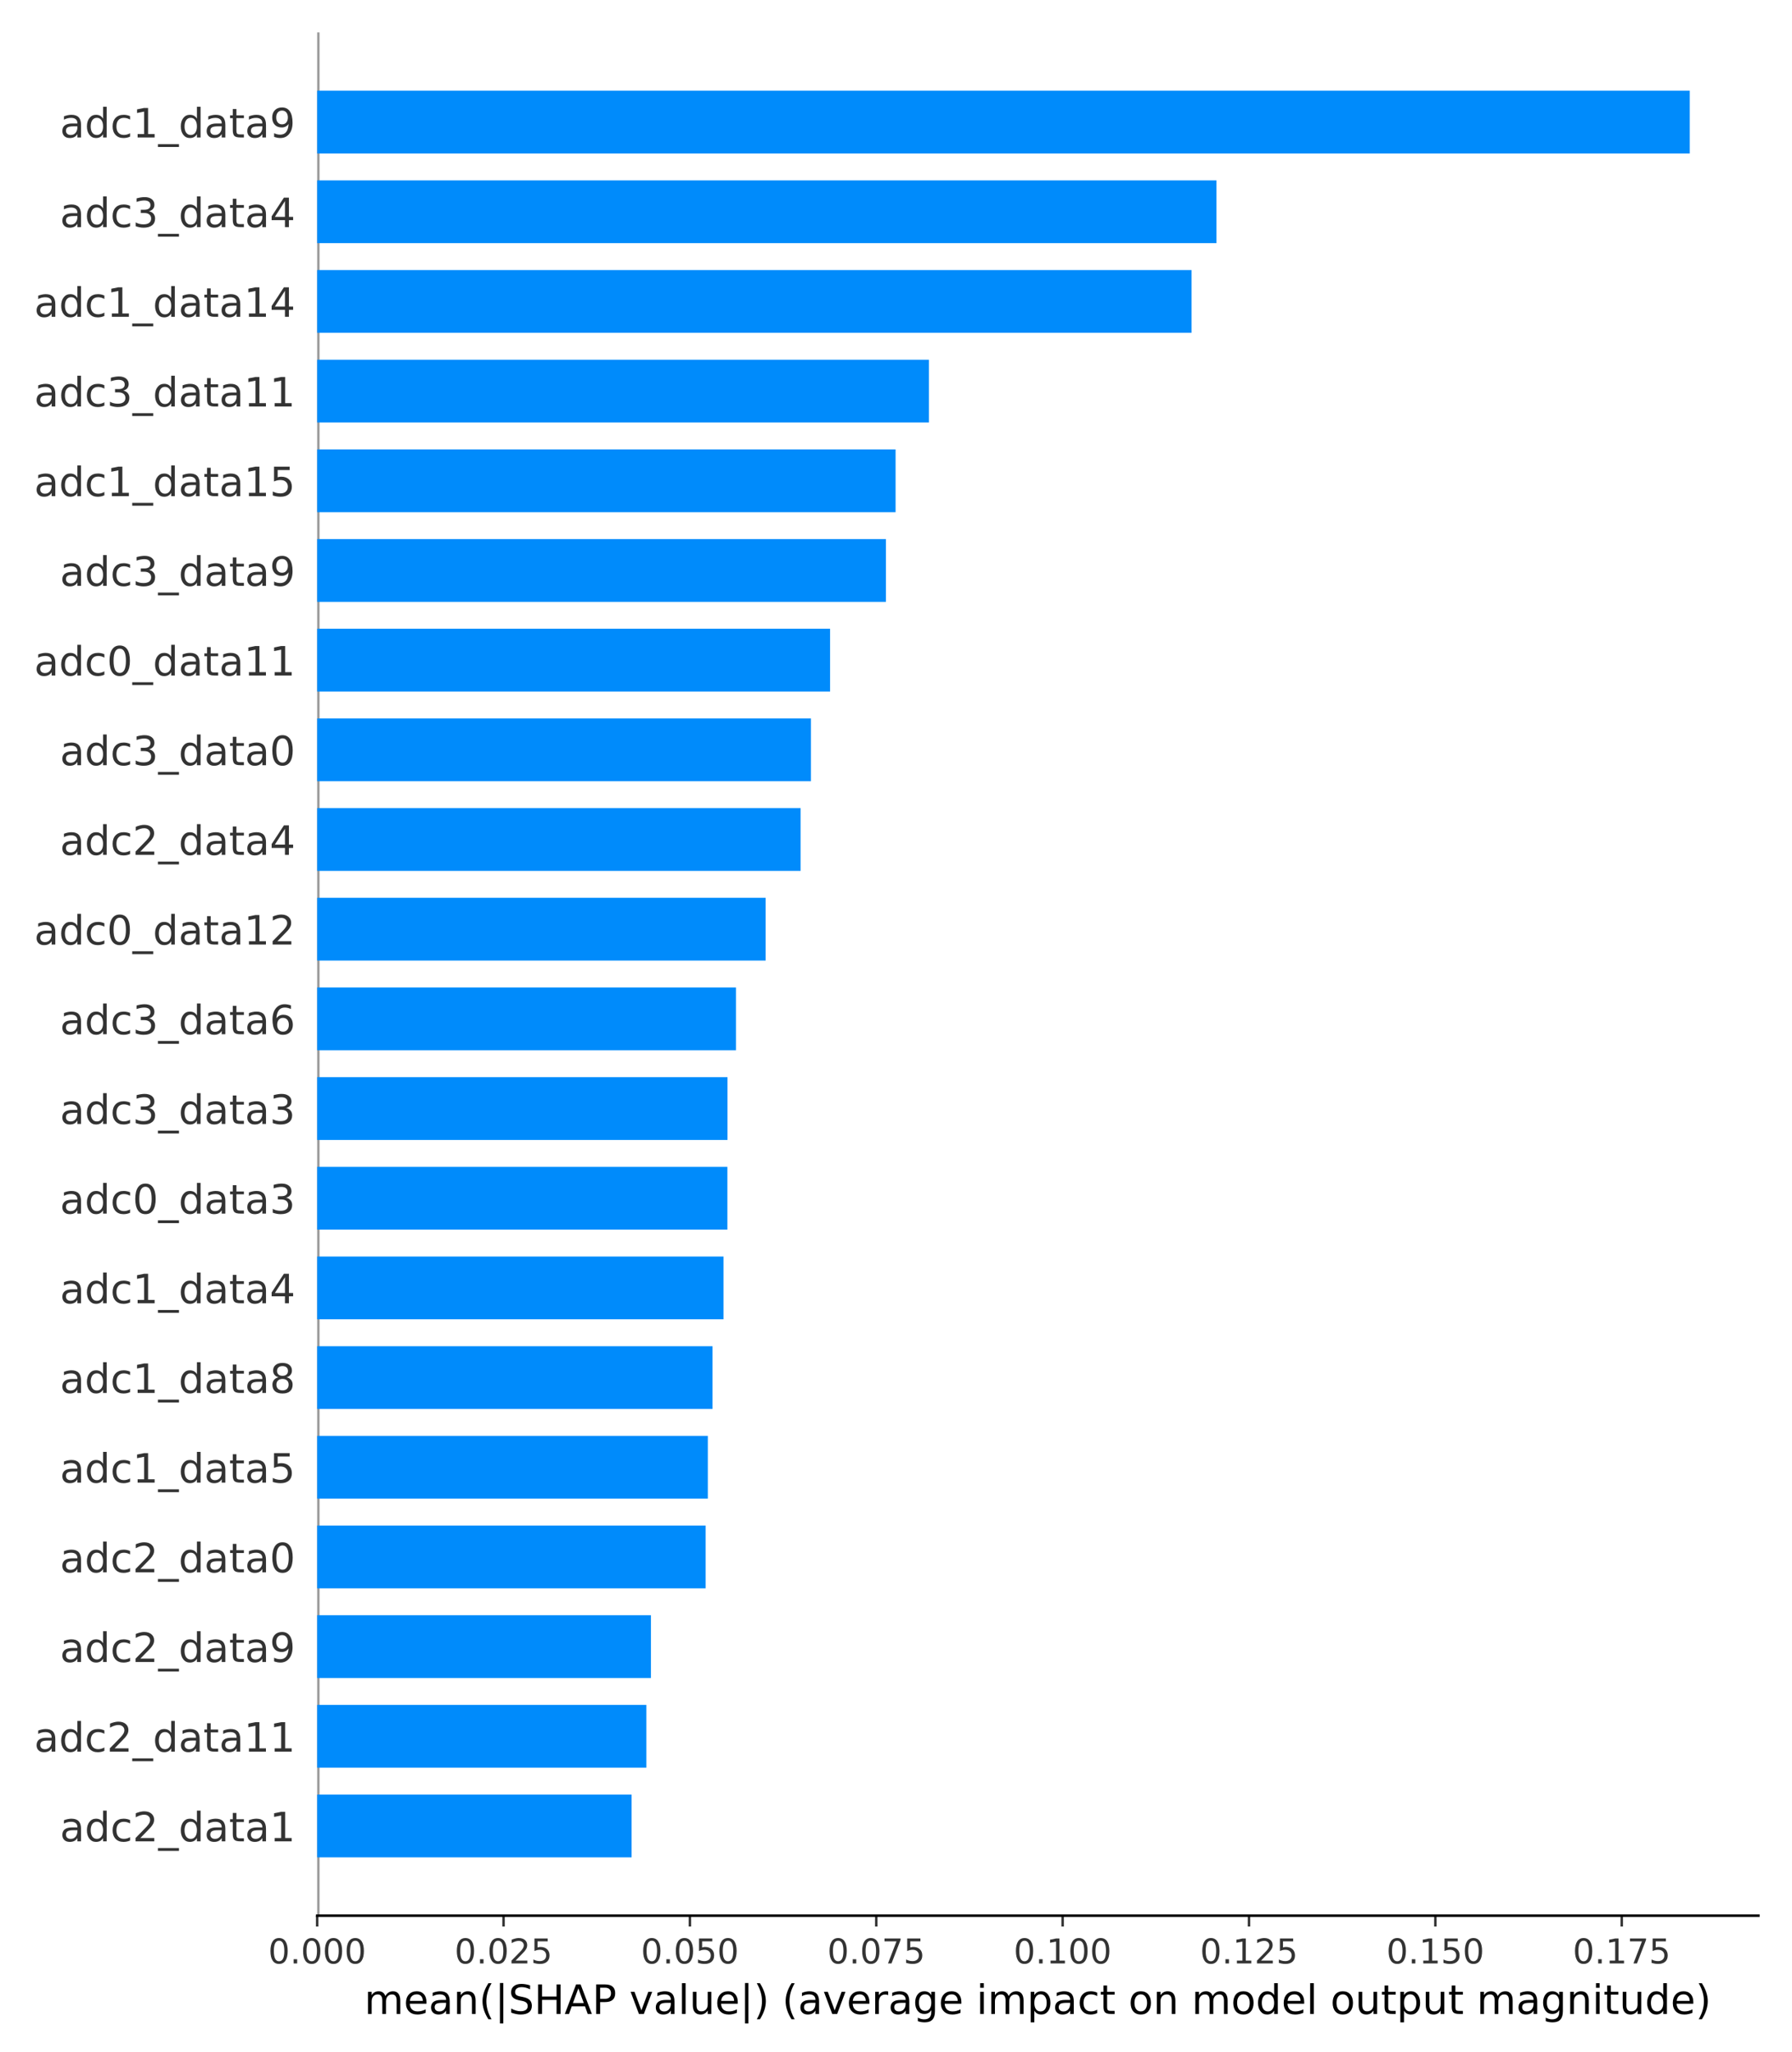 <?xml version="1.0" encoding="utf-8" standalone="no"?>
<!DOCTYPE svg PUBLIC "-//W3C//DTD SVG 1.1//EN"
  "http://www.w3.org/Graphics/SVG/1.1/DTD/svg11.dtd">
<!-- Created with matplotlib (https://matplotlib.org/) -->
<svg height="659.52pt" version="1.1" viewBox="0 0 576 659.52" width="576pt" xmlns="http://www.w3.org/2000/svg" xmlns:xlink="http://www.w3.org/1999/xlink">
 <defs>
  <style type="text/css">
*{stroke-linecap:butt;stroke-linejoin:round;}
  </style>
 </defs>
 <g id="figure_1">
  <g id="patch_1">
   <path d="M 0 659.52 
L 576 659.52 
L 576 0 
L 0 0 
z
" style="fill:#ffffff;"/>
  </g>
  <g id="axes_1">
   <g id="patch_2">
    <path d="M 101.95 615.591 
L 565.2 615.591 
L 565.2 10.413 
L 101.95 10.413 
z
" style="fill:#ffffff;"/>
   </g>
   <g id="line2d_1">
    <path clip-path="url(#p0fb920b91b)" d="M 101.95 615.591 
L 101.95 10.413 
" style="fill:none;stroke:#999999;stroke-linecap:square;stroke-width:1.5;"/>
   </g>
   <g id="patch_3">
    <path clip-path="url(#p0fb920b91b)" d="M 101.95 596.859 
L 203.014 596.859 
L 203.014 576.686 
L 101.95 576.686 
z
" style="fill:#008bfb;"/>
   </g>
   <g id="patch_4">
    <path clip-path="url(#p0fb920b91b)" d="M 101.95 568.041 
L 207.75 568.041 
L 207.75 547.868 
L 101.95 547.868 
z
" style="fill:#008bfb;"/>
   </g>
   <g id="patch_5">
    <path clip-path="url(#p0fb920b91b)" d="M 101.95 539.223 
L 209.228 539.223 
L 209.228 519.05 
L 101.95 519.05 
z
" style="fill:#008bfb;"/>
   </g>
   <g id="patch_6">
    <path clip-path="url(#p0fb920b91b)" d="M 101.95 510.405 
L 226.812 510.405 
L 226.812 490.232 
L 101.95 490.232 
z
" style="fill:#008bfb;"/>
   </g>
   <g id="patch_7">
    <path clip-path="url(#p0fb920b91b)" d="M 101.95 481.587 
L 227.518 481.587 
L 227.518 461.414 
L 101.95 461.414 
z
" style="fill:#008bfb;"/>
   </g>
   <g id="patch_8">
    <path clip-path="url(#p0fb920b91b)" d="M 101.95 452.769 
L 229.016 452.769 
L 229.016 432.597 
L 101.95 432.597 
z
" style="fill:#008bfb;"/>
   </g>
   <g id="patch_9">
    <path clip-path="url(#p0fb920b91b)" d="M 101.95 423.951 
L 232.562 423.951 
L 232.562 403.779 
L 101.95 403.779 
z
" style="fill:#008bfb;"/>
   </g>
   <g id="patch_10">
    <path clip-path="url(#p0fb920b91b)" d="M 101.95 395.133 
L 233.802 395.133 
L 233.802 374.961 
L 101.95 374.961 
z
" style="fill:#008bfb;"/>
   </g>
   <g id="patch_11">
    <path clip-path="url(#p0fb920b91b)" d="M 101.95 366.315 
L 233.83 366.315 
L 233.83 346.143 
L 101.95 346.143 
z
" style="fill:#008bfb;"/>
   </g>
   <g id="patch_12">
    <path clip-path="url(#p0fb920b91b)" d="M 101.95 337.497 
L 236.557 337.497 
L 236.557 317.325 
L 101.95 317.325 
z
" style="fill:#008bfb;"/>
   </g>
   <g id="patch_13">
    <path clip-path="url(#p0fb920b91b)" d="M 101.95 308.679 
L 246.099 308.679 
L 246.099 288.507 
L 101.95 288.507 
z
" style="fill:#008bfb;"/>
   </g>
   <g id="patch_14">
    <path clip-path="url(#p0fb920b91b)" d="M 101.95 279.861 
L 257.329 279.861 
L 257.329 259.689 
L 101.95 259.689 
z
" style="fill:#008bfb;"/>
   </g>
   <g id="patch_15">
    <path clip-path="url(#p0fb920b91b)" d="M 101.95 251.043 
L 260.658 251.043 
L 260.658 230.871 
L 101.95 230.871 
z
" style="fill:#008bfb;"/>
   </g>
   <g id="patch_16">
    <path clip-path="url(#p0fb920b91b)" d="M 101.95 222.225 
L 266.816 222.225 
L 266.816 202.053 
L 101.95 202.053 
z
" style="fill:#008bfb;"/>
   </g>
   <g id="patch_17">
    <path clip-path="url(#p0fb920b91b)" d="M 101.95 193.407 
L 284.759 193.407 
L 284.759 173.235 
L 101.95 173.235 
z
" style="fill:#008bfb;"/>
   </g>
   <g id="patch_18">
    <path clip-path="url(#p0fb920b91b)" d="M 101.95 164.59 
L 287.866 164.59 
L 287.866 144.417 
L 101.95 144.417 
z
" style="fill:#008bfb;"/>
   </g>
   <g id="patch_19">
    <path clip-path="url(#p0fb920b91b)" d="M 101.95 135.772 
L 298.571 135.772 
L 298.571 115.599 
L 101.95 115.599 
z
" style="fill:#008bfb;"/>
   </g>
   <g id="patch_20">
    <path clip-path="url(#p0fb920b91b)" d="M 101.95 106.954 
L 383.003 106.954 
L 383.003 86.781 
L 101.95 86.781 
z
" style="fill:#008bfb;"/>
   </g>
   <g id="patch_21">
    <path clip-path="url(#p0fb920b91b)" d="M 101.95 78.136 
L 390.994 78.136 
L 390.994 57.963 
L 101.95 57.963 
z
" style="fill:#008bfb;"/>
   </g>
   <g id="patch_22">
    <path clip-path="url(#p0fb920b91b)" d="M 101.95 49.318 
L 543.14 49.318 
L 543.14 29.145 
L 101.95 29.145 
z
" style="fill:#008bfb;"/>
   </g>
   <g id="matplotlib.axis_1">
    <g id="xtick_1">
     <g id="line2d_2">
      <defs>
       <path d="M 0 0 
L 0 3.5 
" id="mfcba0fc0b9" style="stroke:#333333;stroke-width:0.8;"/>
      </defs>
      <g>
       <use style="fill:#333333;stroke:#333333;stroke-width:0.8;" x="101.95" xlink:href="#mfcba0fc0b9" y="615.591"/>
      </g>
     </g>
     <g id="text_1">
      <!-- 0.000 -->
      <defs>
       <path d="M 31.781 66.406 
Q 24.172 66.406 20.328 58.906 
Q 16.5 51.422 16.5 36.375 
Q 16.5 21.391 20.328 13.891 
Q 24.172 6.391 31.781 6.391 
Q 39.453 6.391 43.281 13.891 
Q 47.125 21.391 47.125 36.375 
Q 47.125 51.422 43.281 58.906 
Q 39.453 66.406 31.781 66.406 
z
M 31.781 74.219 
Q 44.047 74.219 50.516 64.516 
Q 56.984 54.828 56.984 36.375 
Q 56.984 17.969 50.516 8.266 
Q 44.047 -1.422 31.781 -1.422 
Q 19.531 -1.422 13.062 8.266 
Q 6.594 17.969 6.594 36.375 
Q 6.594 54.828 13.062 64.516 
Q 19.531 74.219 31.781 74.219 
z
" id="DejaVuSans-48"/>
       <path d="M 10.688 12.406 
L 21 12.406 
L 21 0 
L 10.688 0 
z
" id="DejaVuSans-46"/>
      </defs>
      <g style="fill:#333333;" transform="translate(86.205 630.949)scale(0.11 -0.11)">
       <use xlink:href="#DejaVuSans-48"/>
       <use x="63.623" xlink:href="#DejaVuSans-46"/>
       <use x="95.41" xlink:href="#DejaVuSans-48"/>
       <use x="159.033" xlink:href="#DejaVuSans-48"/>
       <use x="222.656" xlink:href="#DejaVuSans-48"/>
      </g>
     </g>
    </g>
    <g id="xtick_2">
     <g id="line2d_3">
      <g>
       <use style="fill:#333333;stroke:#333333;stroke-width:0.8;" x="161.853" xlink:href="#mfcba0fc0b9" y="615.591"/>
      </g>
     </g>
     <g id="text_2">
      <!-- 0.025 -->
      <defs>
       <path d="M 19.188 8.297 
L 53.609 8.297 
L 53.609 0 
L 7.328 0 
L 7.328 8.297 
Q 12.938 14.109 22.625 23.891 
Q 32.328 33.688 34.812 36.531 
Q 39.547 41.844 41.422 45.531 
Q 43.312 49.219 43.312 52.781 
Q 43.312 58.594 39.234 62.25 
Q 35.156 65.922 28.609 65.922 
Q 23.969 65.922 18.812 64.312 
Q 13.672 62.703 7.812 59.422 
L 7.812 69.391 
Q 13.766 71.781 18.938 73 
Q 24.125 74.219 28.422 74.219 
Q 39.75 74.219 46.484 68.547 
Q 53.219 62.891 53.219 53.422 
Q 53.219 48.922 51.531 44.891 
Q 49.859 40.875 45.406 35.406 
Q 44.188 33.984 37.641 27.219 
Q 31.109 20.453 19.188 8.297 
z
" id="DejaVuSans-50"/>
       <path d="M 10.797 72.906 
L 49.516 72.906 
L 49.516 64.594 
L 19.828 64.594 
L 19.828 46.734 
Q 21.969 47.469 24.109 47.828 
Q 26.266 48.188 28.422 48.188 
Q 40.625 48.188 47.75 41.5 
Q 54.891 34.812 54.891 23.391 
Q 54.891 11.625 47.562 5.094 
Q 40.234 -1.422 26.906 -1.422 
Q 22.312 -1.422 17.547 -0.641 
Q 12.797 0.141 7.719 1.703 
L 7.719 11.625 
Q 12.109 9.234 16.797 8.062 
Q 21.484 6.891 26.703 6.891 
Q 35.156 6.891 40.078 11.328 
Q 45.016 15.766 45.016 23.391 
Q 45.016 31 40.078 35.438 
Q 35.156 39.891 26.703 39.891 
Q 22.75 39.891 18.812 39.016 
Q 14.891 38.141 10.797 36.281 
z
" id="DejaVuSans-53"/>
      </defs>
      <g style="fill:#333333;" transform="translate(146.108 630.949)scale(0.11 -0.11)">
       <use xlink:href="#DejaVuSans-48"/>
       <use x="63.623" xlink:href="#DejaVuSans-46"/>
       <use x="95.41" xlink:href="#DejaVuSans-48"/>
       <use x="159.033" xlink:href="#DejaVuSans-50"/>
       <use x="222.656" xlink:href="#DejaVuSans-53"/>
      </g>
     </g>
    </g>
    <g id="xtick_3">
     <g id="line2d_4">
      <g>
       <use style="fill:#333333;stroke:#333333;stroke-width:0.8;" x="221.756" xlink:href="#mfcba0fc0b9" y="615.591"/>
      </g>
     </g>
     <g id="text_3">
      <!-- 0.050 -->
      <g style="fill:#333333;" transform="translate(206.011 630.949)scale(0.11 -0.11)">
       <use xlink:href="#DejaVuSans-48"/>
       <use x="63.623" xlink:href="#DejaVuSans-46"/>
       <use x="95.41" xlink:href="#DejaVuSans-48"/>
       <use x="159.033" xlink:href="#DejaVuSans-53"/>
       <use x="222.656" xlink:href="#DejaVuSans-48"/>
      </g>
     </g>
    </g>
    <g id="xtick_4">
     <g id="line2d_5">
      <g>
       <use style="fill:#333333;stroke:#333333;stroke-width:0.8;" x="281.659" xlink:href="#mfcba0fc0b9" y="615.591"/>
      </g>
     </g>
     <g id="text_4">
      <!-- 0.075 -->
      <defs>
       <path d="M 8.203 72.906 
L 55.078 72.906 
L 55.078 68.703 
L 28.609 0 
L 18.312 0 
L 43.219 64.594 
L 8.203 64.594 
z
" id="DejaVuSans-55"/>
      </defs>
      <g style="fill:#333333;" transform="translate(265.914 630.949)scale(0.11 -0.11)">
       <use xlink:href="#DejaVuSans-48"/>
       <use x="63.623" xlink:href="#DejaVuSans-46"/>
       <use x="95.41" xlink:href="#DejaVuSans-48"/>
       <use x="159.033" xlink:href="#DejaVuSans-55"/>
       <use x="222.656" xlink:href="#DejaVuSans-53"/>
      </g>
     </g>
    </g>
    <g id="xtick_5">
     <g id="line2d_6">
      <g>
       <use style="fill:#333333;stroke:#333333;stroke-width:0.8;" x="341.562" xlink:href="#mfcba0fc0b9" y="615.591"/>
      </g>
     </g>
     <g id="text_5">
      <!-- 0.100 -->
      <defs>
       <path d="M 12.406 8.297 
L 28.516 8.297 
L 28.516 63.922 
L 10.984 60.406 
L 10.984 69.391 
L 28.422 72.906 
L 38.281 72.906 
L 38.281 8.297 
L 54.391 8.297 
L 54.391 0 
L 12.406 0 
z
" id="DejaVuSans-49"/>
      </defs>
      <g style="fill:#333333;" transform="translate(325.817 630.949)scale(0.11 -0.11)">
       <use xlink:href="#DejaVuSans-48"/>
       <use x="63.623" xlink:href="#DejaVuSans-46"/>
       <use x="95.41" xlink:href="#DejaVuSans-49"/>
       <use x="159.033" xlink:href="#DejaVuSans-48"/>
       <use x="222.656" xlink:href="#DejaVuSans-48"/>
      </g>
     </g>
    </g>
    <g id="xtick_6">
     <g id="line2d_7">
      <g>
       <use style="fill:#333333;stroke:#333333;stroke-width:0.8;" x="401.466" xlink:href="#mfcba0fc0b9" y="615.591"/>
      </g>
     </g>
     <g id="text_6">
      <!-- 0.125 -->
      <g style="fill:#333333;" transform="translate(385.72 630.949)scale(0.11 -0.11)">
       <use xlink:href="#DejaVuSans-48"/>
       <use x="63.623" xlink:href="#DejaVuSans-46"/>
       <use x="95.41" xlink:href="#DejaVuSans-49"/>
       <use x="159.033" xlink:href="#DejaVuSans-50"/>
       <use x="222.656" xlink:href="#DejaVuSans-53"/>
      </g>
     </g>
    </g>
    <g id="xtick_7">
     <g id="line2d_8">
      <g>
       <use style="fill:#333333;stroke:#333333;stroke-width:0.8;" x="461.369" xlink:href="#mfcba0fc0b9" y="615.591"/>
      </g>
     </g>
     <g id="text_7">
      <!-- 0.150 -->
      <g style="fill:#333333;" transform="translate(445.623 630.949)scale(0.11 -0.11)">
       <use xlink:href="#DejaVuSans-48"/>
       <use x="63.623" xlink:href="#DejaVuSans-46"/>
       <use x="95.41" xlink:href="#DejaVuSans-49"/>
       <use x="159.033" xlink:href="#DejaVuSans-53"/>
       <use x="222.656" xlink:href="#DejaVuSans-48"/>
      </g>
     </g>
    </g>
    <g id="xtick_8">
     <g id="line2d_9">
      <g>
       <use style="fill:#333333;stroke:#333333;stroke-width:0.8;" x="521.272" xlink:href="#mfcba0fc0b9" y="615.591"/>
      </g>
     </g>
     <g id="text_8">
      <!-- 0.175 -->
      <g style="fill:#333333;" transform="translate(505.526 630.949)scale(0.11 -0.11)">
       <use xlink:href="#DejaVuSans-48"/>
       <use x="63.623" xlink:href="#DejaVuSans-46"/>
       <use x="95.41" xlink:href="#DejaVuSans-49"/>
       <use x="159.033" xlink:href="#DejaVuSans-55"/>
       <use x="222.656" xlink:href="#DejaVuSans-53"/>
      </g>
     </g>
    </g>
    <g id="text_9">
     <!-- mean(|SHAP value|) (average impact on model output magnitude) -->
     <defs>
      <path d="M 52 44.188 
Q 55.375 50.25 60.062 53.125 
Q 64.75 56 71.094 56 
Q 79.641 56 84.281 50.016 
Q 88.922 44.047 88.922 33.016 
L 88.922 0 
L 79.891 0 
L 79.891 32.719 
Q 79.891 40.578 77.094 44.375 
Q 74.312 48.188 68.609 48.188 
Q 61.625 48.188 57.562 43.547 
Q 53.516 38.922 53.516 30.906 
L 53.516 0 
L 44.484 0 
L 44.484 32.719 
Q 44.484 40.625 41.703 44.406 
Q 38.922 48.188 33.109 48.188 
Q 26.219 48.188 22.156 43.531 
Q 18.109 38.875 18.109 30.906 
L 18.109 0 
L 9.078 0 
L 9.078 54.688 
L 18.109 54.688 
L 18.109 46.188 
Q 21.188 51.219 25.484 53.609 
Q 29.781 56 35.688 56 
Q 41.656 56 45.828 52.969 
Q 50 49.953 52 44.188 
z
" id="DejaVuSans-109"/>
      <path d="M 56.203 29.594 
L 56.203 25.203 
L 14.891 25.203 
Q 15.484 15.922 20.484 11.062 
Q 25.484 6.203 34.422 6.203 
Q 39.594 6.203 44.453 7.469 
Q 49.312 8.734 54.109 11.281 
L 54.109 2.781 
Q 49.266 0.734 44.188 -0.344 
Q 39.109 -1.422 33.891 -1.422 
Q 20.797 -1.422 13.156 6.188 
Q 5.516 13.812 5.516 26.812 
Q 5.516 40.234 12.766 48.109 
Q 20.016 56 32.328 56 
Q 43.359 56 49.781 48.891 
Q 56.203 41.797 56.203 29.594 
z
M 47.219 32.234 
Q 47.125 39.594 43.094 43.984 
Q 39.062 48.391 32.422 48.391 
Q 24.906 48.391 20.391 44.141 
Q 15.875 39.891 15.188 32.172 
z
" id="DejaVuSans-101"/>
      <path d="M 34.281 27.484 
Q 23.391 27.484 19.188 25 
Q 14.984 22.516 14.984 16.5 
Q 14.984 11.719 18.141 8.906 
Q 21.297 6.109 26.703 6.109 
Q 34.188 6.109 38.703 11.406 
Q 43.219 16.703 43.219 25.484 
L 43.219 27.484 
z
M 52.203 31.203 
L 52.203 0 
L 43.219 0 
L 43.219 8.297 
Q 40.141 3.328 35.547 0.953 
Q 30.953 -1.422 24.312 -1.422 
Q 15.922 -1.422 10.953 3.297 
Q 6 8.016 6 15.922 
Q 6 25.141 12.172 29.828 
Q 18.359 34.516 30.609 34.516 
L 43.219 34.516 
L 43.219 35.406 
Q 43.219 41.609 39.141 45 
Q 35.062 48.391 27.688 48.391 
Q 23 48.391 18.547 47.266 
Q 14.109 46.141 10.016 43.891 
L 10.016 52.203 
Q 14.938 54.109 19.578 55.047 
Q 24.219 56 28.609 56 
Q 40.484 56 46.344 49.844 
Q 52.203 43.703 52.203 31.203 
z
" id="DejaVuSans-97"/>
      <path d="M 54.891 33.016 
L 54.891 0 
L 45.906 0 
L 45.906 32.719 
Q 45.906 40.484 42.875 44.328 
Q 39.844 48.188 33.797 48.188 
Q 26.516 48.188 22.312 43.547 
Q 18.109 38.922 18.109 30.906 
L 18.109 0 
L 9.078 0 
L 9.078 54.688 
L 18.109 54.688 
L 18.109 46.188 
Q 21.344 51.125 25.703 53.562 
Q 30.078 56 35.797 56 
Q 45.219 56 50.047 50.172 
Q 54.891 44.344 54.891 33.016 
z
" id="DejaVuSans-110"/>
      <path d="M 31 75.875 
Q 24.469 64.656 21.281 53.656 
Q 18.109 42.672 18.109 31.391 
Q 18.109 20.125 21.312 9.062 
Q 24.516 -2 31 -13.188 
L 23.188 -13.188 
Q 15.875 -1.703 12.234 9.375 
Q 8.594 20.453 8.594 31.391 
Q 8.594 42.281 12.203 53.312 
Q 15.828 64.359 23.188 75.875 
z
" id="DejaVuSans-40"/>
      <path d="M 21 76.422 
L 21 -23.578 
L 12.703 -23.578 
L 12.703 76.422 
z
" id="DejaVuSans-124"/>
      <path d="M 53.516 70.516 
L 53.516 60.891 
Q 47.906 63.578 42.922 64.891 
Q 37.938 66.219 33.297 66.219 
Q 25.25 66.219 20.875 63.094 
Q 16.5 59.969 16.5 54.203 
Q 16.5 49.359 19.406 46.891 
Q 22.312 44.438 30.422 42.922 
L 36.375 41.703 
Q 47.406 39.594 52.656 34.297 
Q 57.906 29 57.906 20.125 
Q 57.906 9.516 50.797 4.047 
Q 43.703 -1.422 29.984 -1.422 
Q 24.812 -1.422 18.969 -0.25 
Q 13.141 0.922 6.891 3.219 
L 6.891 13.375 
Q 12.891 10.016 18.656 8.297 
Q 24.422 6.594 29.984 6.594 
Q 38.422 6.594 43.016 9.906 
Q 47.609 13.234 47.609 19.391 
Q 47.609 24.75 44.312 27.781 
Q 41.016 30.812 33.5 32.328 
L 27.484 33.5 
Q 16.453 35.688 11.516 40.375 
Q 6.594 45.062 6.594 53.422 
Q 6.594 63.094 13.406 68.656 
Q 20.219 74.219 32.172 74.219 
Q 37.312 74.219 42.625 73.281 
Q 47.953 72.359 53.516 70.516 
z
" id="DejaVuSans-83"/>
      <path d="M 9.812 72.906 
L 19.672 72.906 
L 19.672 43.016 
L 55.516 43.016 
L 55.516 72.906 
L 65.375 72.906 
L 65.375 0 
L 55.516 0 
L 55.516 34.719 
L 19.672 34.719 
L 19.672 0 
L 9.812 0 
z
" id="DejaVuSans-72"/>
      <path d="M 34.188 63.188 
L 20.797 26.906 
L 47.609 26.906 
z
M 28.609 72.906 
L 39.797 72.906 
L 67.578 0 
L 57.328 0 
L 50.688 18.703 
L 17.828 18.703 
L 11.188 0 
L 0.781 0 
z
" id="DejaVuSans-65"/>
      <path d="M 19.672 64.797 
L 19.672 37.406 
L 32.078 37.406 
Q 38.969 37.406 42.719 40.969 
Q 46.484 44.531 46.484 51.125 
Q 46.484 57.672 42.719 61.234 
Q 38.969 64.797 32.078 64.797 
z
M 9.812 72.906 
L 32.078 72.906 
Q 44.344 72.906 50.609 67.359 
Q 56.891 61.812 56.891 51.125 
Q 56.891 40.328 50.609 34.812 
Q 44.344 29.297 32.078 29.297 
L 19.672 29.297 
L 19.672 0 
L 9.812 0 
z
" id="DejaVuSans-80"/>
      <path id="DejaVuSans-32"/>
      <path d="M 2.984 54.688 
L 12.5 54.688 
L 29.594 8.797 
L 46.688 54.688 
L 56.203 54.688 
L 35.688 0 
L 23.484 0 
z
" id="DejaVuSans-118"/>
      <path d="M 9.422 75.984 
L 18.406 75.984 
L 18.406 0 
L 9.422 0 
z
" id="DejaVuSans-108"/>
      <path d="M 8.5 21.578 
L 8.5 54.688 
L 17.484 54.688 
L 17.484 21.922 
Q 17.484 14.156 20.5 10.266 
Q 23.531 6.391 29.594 6.391 
Q 36.859 6.391 41.078 11.031 
Q 45.312 15.672 45.312 23.688 
L 45.312 54.688 
L 54.297 54.688 
L 54.297 0 
L 45.312 0 
L 45.312 8.406 
Q 42.047 3.422 37.719 1 
Q 33.406 -1.422 27.688 -1.422 
Q 18.266 -1.422 13.375 4.438 
Q 8.5 10.297 8.5 21.578 
z
M 31.109 56 
z
" id="DejaVuSans-117"/>
      <path d="M 8.016 75.875 
L 15.828 75.875 
Q 23.141 64.359 26.781 53.312 
Q 30.422 42.281 30.422 31.391 
Q 30.422 20.453 26.781 9.375 
Q 23.141 -1.703 15.828 -13.188 
L 8.016 -13.188 
Q 14.5 -2 17.703 9.062 
Q 20.906 20.125 20.906 31.391 
Q 20.906 42.672 17.703 53.656 
Q 14.5 64.656 8.016 75.875 
z
" id="DejaVuSans-41"/>
      <path d="M 41.109 46.297 
Q 39.594 47.172 37.812 47.578 
Q 36.031 48 33.891 48 
Q 26.266 48 22.188 43.047 
Q 18.109 38.094 18.109 28.812 
L 18.109 0 
L 9.078 0 
L 9.078 54.688 
L 18.109 54.688 
L 18.109 46.188 
Q 20.953 51.172 25.484 53.578 
Q 30.031 56 36.531 56 
Q 37.453 56 38.578 55.875 
Q 39.703 55.766 41.062 55.516 
z
" id="DejaVuSans-114"/>
      <path d="M 45.406 27.984 
Q 45.406 37.75 41.375 43.109 
Q 37.359 48.484 30.078 48.484 
Q 22.859 48.484 18.828 43.109 
Q 14.797 37.75 14.797 27.984 
Q 14.797 18.266 18.828 12.891 
Q 22.859 7.516 30.078 7.516 
Q 37.359 7.516 41.375 12.891 
Q 45.406 18.266 45.406 27.984 
z
M 54.391 6.781 
Q 54.391 -7.172 48.188 -13.984 
Q 42 -20.797 29.203 -20.797 
Q 24.469 -20.797 20.266 -20.094 
Q 16.062 -19.391 12.109 -17.922 
L 12.109 -9.188 
Q 16.062 -11.328 19.922 -12.344 
Q 23.781 -13.375 27.781 -13.375 
Q 36.625 -13.375 41.016 -8.766 
Q 45.406 -4.156 45.406 5.172 
L 45.406 9.625 
Q 42.625 4.781 38.281 2.391 
Q 33.938 0 27.875 0 
Q 17.828 0 11.672 7.656 
Q 5.516 15.328 5.516 27.984 
Q 5.516 40.672 11.672 48.328 
Q 17.828 56 27.875 56 
Q 33.938 56 38.281 53.609 
Q 42.625 51.219 45.406 46.391 
L 45.406 54.688 
L 54.391 54.688 
z
" id="DejaVuSans-103"/>
      <path d="M 9.422 54.688 
L 18.406 54.688 
L 18.406 0 
L 9.422 0 
z
M 9.422 75.984 
L 18.406 75.984 
L 18.406 64.594 
L 9.422 64.594 
z
" id="DejaVuSans-105"/>
      <path d="M 18.109 8.203 
L 18.109 -20.797 
L 9.078 -20.797 
L 9.078 54.688 
L 18.109 54.688 
L 18.109 46.391 
Q 20.953 51.266 25.266 53.625 
Q 29.594 56 35.594 56 
Q 45.562 56 51.781 48.094 
Q 58.016 40.188 58.016 27.297 
Q 58.016 14.406 51.781 6.484 
Q 45.562 -1.422 35.594 -1.422 
Q 29.594 -1.422 25.266 0.953 
Q 20.953 3.328 18.109 8.203 
z
M 48.688 27.297 
Q 48.688 37.203 44.609 42.844 
Q 40.531 48.484 33.406 48.484 
Q 26.266 48.484 22.188 42.844 
Q 18.109 37.203 18.109 27.297 
Q 18.109 17.391 22.188 11.75 
Q 26.266 6.109 33.406 6.109 
Q 40.531 6.109 44.609 11.75 
Q 48.688 17.391 48.688 27.297 
z
" id="DejaVuSans-112"/>
      <path d="M 48.781 52.594 
L 48.781 44.188 
Q 44.969 46.297 41.141 47.344 
Q 37.312 48.391 33.406 48.391 
Q 24.656 48.391 19.812 42.844 
Q 14.984 37.312 14.984 27.297 
Q 14.984 17.281 19.812 11.734 
Q 24.656 6.203 33.406 6.203 
Q 37.312 6.203 41.141 7.25 
Q 44.969 8.297 48.781 10.406 
L 48.781 2.094 
Q 45.016 0.344 40.984 -0.531 
Q 36.969 -1.422 32.422 -1.422 
Q 20.062 -1.422 12.781 6.344 
Q 5.516 14.109 5.516 27.297 
Q 5.516 40.672 12.859 48.328 
Q 20.219 56 33.016 56 
Q 37.156 56 41.109 55.141 
Q 45.062 54.297 48.781 52.594 
z
" id="DejaVuSans-99"/>
      <path d="M 18.312 70.219 
L 18.312 54.688 
L 36.812 54.688 
L 36.812 47.703 
L 18.312 47.703 
L 18.312 18.016 
Q 18.312 11.328 20.141 9.422 
Q 21.969 7.516 27.594 7.516 
L 36.812 7.516 
L 36.812 0 
L 27.594 0 
Q 17.188 0 13.234 3.875 
Q 9.281 7.766 9.281 18.016 
L 9.281 47.703 
L 2.688 47.703 
L 2.688 54.688 
L 9.281 54.688 
L 9.281 70.219 
z
" id="DejaVuSans-116"/>
      <path d="M 30.609 48.391 
Q 23.391 48.391 19.188 42.75 
Q 14.984 37.109 14.984 27.297 
Q 14.984 17.484 19.156 11.844 
Q 23.344 6.203 30.609 6.203 
Q 37.797 6.203 41.984 11.859 
Q 46.188 17.531 46.188 27.297 
Q 46.188 37.016 41.984 42.703 
Q 37.797 48.391 30.609 48.391 
z
M 30.609 56 
Q 42.328 56 49.016 48.375 
Q 55.719 40.766 55.719 27.297 
Q 55.719 13.875 49.016 6.219 
Q 42.328 -1.422 30.609 -1.422 
Q 18.844 -1.422 12.172 6.219 
Q 5.516 13.875 5.516 27.297 
Q 5.516 40.766 12.172 48.375 
Q 18.844 56 30.609 56 
z
" id="DejaVuSans-111"/>
      <path d="M 45.406 46.391 
L 45.406 75.984 
L 54.391 75.984 
L 54.391 0 
L 45.406 0 
L 45.406 8.203 
Q 42.578 3.328 38.25 0.953 
Q 33.938 -1.422 27.875 -1.422 
Q 17.969 -1.422 11.734 6.484 
Q 5.516 14.406 5.516 27.297 
Q 5.516 40.188 11.734 48.094 
Q 17.969 56 27.875 56 
Q 33.938 56 38.25 53.625 
Q 42.578 51.266 45.406 46.391 
z
M 14.797 27.297 
Q 14.797 17.391 18.875 11.75 
Q 22.953 6.109 30.078 6.109 
Q 37.203 6.109 41.297 11.75 
Q 45.406 17.391 45.406 27.297 
Q 45.406 37.203 41.297 42.844 
Q 37.203 48.484 30.078 48.484 
Q 22.953 48.484 18.875 42.844 
Q 14.797 37.203 14.797 27.297 
z
" id="DejaVuSans-100"/>
     </defs>
     <g transform="translate(117.106 647.171)scale(0.13 -0.13)">
      <use xlink:href="#DejaVuSans-109"/>
      <use x="97.412" xlink:href="#DejaVuSans-101"/>
      <use x="158.936" xlink:href="#DejaVuSans-97"/>
      <use x="220.215" xlink:href="#DejaVuSans-110"/>
      <use x="283.594" xlink:href="#DejaVuSans-40"/>
      <use x="322.607" xlink:href="#DejaVuSans-124"/>
      <use x="356.299" xlink:href="#DejaVuSans-83"/>
      <use x="419.775" xlink:href="#DejaVuSans-72"/>
      <use x="494.971" xlink:href="#DejaVuSans-65"/>
      <use x="563.379" xlink:href="#DejaVuSans-80"/>
      <use x="623.682" xlink:href="#DejaVuSans-32"/>
      <use x="655.469" xlink:href="#DejaVuSans-118"/>
      <use x="714.648" xlink:href="#DejaVuSans-97"/>
      <use x="775.928" xlink:href="#DejaVuSans-108"/>
      <use x="803.711" xlink:href="#DejaVuSans-117"/>
      <use x="867.09" xlink:href="#DejaVuSans-101"/>
      <use x="928.613" xlink:href="#DejaVuSans-124"/>
      <use x="962.305" xlink:href="#DejaVuSans-41"/>
      <use x="1001.318" xlink:href="#DejaVuSans-32"/>
      <use x="1033.105" xlink:href="#DejaVuSans-40"/>
      <use x="1072.119" xlink:href="#DejaVuSans-97"/>
      <use x="1133.398" xlink:href="#DejaVuSans-118"/>
      <use x="1192.578" xlink:href="#DejaVuSans-101"/>
      <use x="1254.102" xlink:href="#DejaVuSans-114"/>
      <use x="1295.215" xlink:href="#DejaVuSans-97"/>
      <use x="1356.494" xlink:href="#DejaVuSans-103"/>
      <use x="1419.971" xlink:href="#DejaVuSans-101"/>
      <use x="1481.494" xlink:href="#DejaVuSans-32"/>
      <use x="1513.281" xlink:href="#DejaVuSans-105"/>
      <use x="1541.064" xlink:href="#DejaVuSans-109"/>
      <use x="1638.477" xlink:href="#DejaVuSans-112"/>
      <use x="1701.953" xlink:href="#DejaVuSans-97"/>
      <use x="1763.232" xlink:href="#DejaVuSans-99"/>
      <use x="1818.213" xlink:href="#DejaVuSans-116"/>
      <use x="1857.422" xlink:href="#DejaVuSans-32"/>
      <use x="1889.209" xlink:href="#DejaVuSans-111"/>
      <use x="1950.391" xlink:href="#DejaVuSans-110"/>
      <use x="2013.77" xlink:href="#DejaVuSans-32"/>
      <use x="2045.557" xlink:href="#DejaVuSans-109"/>
      <use x="2142.969" xlink:href="#DejaVuSans-111"/>
      <use x="2204.15" xlink:href="#DejaVuSans-100"/>
      <use x="2267.627" xlink:href="#DejaVuSans-101"/>
      <use x="2329.15" xlink:href="#DejaVuSans-108"/>
      <use x="2356.934" xlink:href="#DejaVuSans-32"/>
      <use x="2388.721" xlink:href="#DejaVuSans-111"/>
      <use x="2449.902" xlink:href="#DejaVuSans-117"/>
      <use x="2513.281" xlink:href="#DejaVuSans-116"/>
      <use x="2552.49" xlink:href="#DejaVuSans-112"/>
      <use x="2615.967" xlink:href="#DejaVuSans-117"/>
      <use x="2679.346" xlink:href="#DejaVuSans-116"/>
      <use x="2718.555" xlink:href="#DejaVuSans-32"/>
      <use x="2750.342" xlink:href="#DejaVuSans-109"/>
      <use x="2847.754" xlink:href="#DejaVuSans-97"/>
      <use x="2909.033" xlink:href="#DejaVuSans-103"/>
      <use x="2972.51" xlink:href="#DejaVuSans-110"/>
      <use x="3035.889" xlink:href="#DejaVuSans-105"/>
      <use x="3063.672" xlink:href="#DejaVuSans-116"/>
      <use x="3102.881" xlink:href="#DejaVuSans-117"/>
      <use x="3166.26" xlink:href="#DejaVuSans-100"/>
      <use x="3229.736" xlink:href="#DejaVuSans-101"/>
      <use x="3291.26" xlink:href="#DejaVuSans-41"/>
     </g>
    </g>
   </g>
   <g id="matplotlib.axis_2">
    <g id="ytick_1">
     <g id="text_10">
      <!-- adc2_data1 -->
      <defs>
       <path d="M 50.984 -16.609 
L 50.984 -23.578 
L -0.984 -23.578 
L -0.984 -16.609 
z
" id="DejaVuSans-95"/>
      </defs>
      <g style="fill:#333333;" transform="translate(19.258 591.712)scale(0.13 -0.13)">
       <use xlink:href="#DejaVuSans-97"/>
       <use x="61.279" xlink:href="#DejaVuSans-100"/>
       <use x="124.756" xlink:href="#DejaVuSans-99"/>
       <use x="179.736" xlink:href="#DejaVuSans-50"/>
       <use x="243.359" xlink:href="#DejaVuSans-95"/>
       <use x="293.359" xlink:href="#DejaVuSans-100"/>
       <use x="356.836" xlink:href="#DejaVuSans-97"/>
       <use x="418.115" xlink:href="#DejaVuSans-116"/>
       <use x="457.324" xlink:href="#DejaVuSans-97"/>
       <use x="518.604" xlink:href="#DejaVuSans-49"/>
      </g>
     </g>
    </g>
    <g id="ytick_2">
     <g id="text_11">
      <!-- adc2_data11 -->
      <g style="fill:#333333;" transform="translate(10.986 562.894)scale(0.13 -0.13)">
       <use xlink:href="#DejaVuSans-97"/>
       <use x="61.279" xlink:href="#DejaVuSans-100"/>
       <use x="124.756" xlink:href="#DejaVuSans-99"/>
       <use x="179.736" xlink:href="#DejaVuSans-50"/>
       <use x="243.359" xlink:href="#DejaVuSans-95"/>
       <use x="293.359" xlink:href="#DejaVuSans-100"/>
       <use x="356.836" xlink:href="#DejaVuSans-97"/>
       <use x="418.115" xlink:href="#DejaVuSans-116"/>
       <use x="457.324" xlink:href="#DejaVuSans-97"/>
       <use x="518.604" xlink:href="#DejaVuSans-49"/>
       <use x="582.227" xlink:href="#DejaVuSans-49"/>
      </g>
     </g>
    </g>
    <g id="ytick_3">
     <g id="text_12">
      <!-- adc2_data9 -->
      <defs>
       <path d="M 10.984 1.516 
L 10.984 10.5 
Q 14.703 8.734 18.5 7.812 
Q 22.312 6.891 25.984 6.891 
Q 35.75 6.891 40.891 13.453 
Q 46.047 20.016 46.781 33.406 
Q 43.953 29.203 39.594 26.953 
Q 35.25 24.703 29.984 24.703 
Q 19.047 24.703 12.672 31.312 
Q 6.297 37.938 6.297 49.422 
Q 6.297 60.641 12.938 67.422 
Q 19.578 74.219 30.609 74.219 
Q 43.266 74.219 49.922 64.516 
Q 56.594 54.828 56.594 36.375 
Q 56.594 19.141 48.406 8.859 
Q 40.234 -1.422 26.422 -1.422 
Q 22.703 -1.422 18.891 -0.688 
Q 15.094 0.047 10.984 1.516 
z
M 30.609 32.422 
Q 37.25 32.422 41.125 36.953 
Q 45.016 41.5 45.016 49.422 
Q 45.016 57.281 41.125 61.844 
Q 37.25 66.406 30.609 66.406 
Q 23.969 66.406 20.094 61.844 
Q 16.219 57.281 16.219 49.422 
Q 16.219 41.5 20.094 36.953 
Q 23.969 32.422 30.609 32.422 
z
" id="DejaVuSans-57"/>
      </defs>
      <g style="fill:#333333;" transform="translate(19.258 534.076)scale(0.13 -0.13)">
       <use xlink:href="#DejaVuSans-97"/>
       <use x="61.279" xlink:href="#DejaVuSans-100"/>
       <use x="124.756" xlink:href="#DejaVuSans-99"/>
       <use x="179.736" xlink:href="#DejaVuSans-50"/>
       <use x="243.359" xlink:href="#DejaVuSans-95"/>
       <use x="293.359" xlink:href="#DejaVuSans-100"/>
       <use x="356.836" xlink:href="#DejaVuSans-97"/>
       <use x="418.115" xlink:href="#DejaVuSans-116"/>
       <use x="457.324" xlink:href="#DejaVuSans-97"/>
       <use x="518.604" xlink:href="#DejaVuSans-57"/>
      </g>
     </g>
    </g>
    <g id="ytick_4">
     <g id="text_13">
      <!-- adc2_data0 -->
      <g style="fill:#333333;" transform="translate(19.258 505.258)scale(0.13 -0.13)">
       <use xlink:href="#DejaVuSans-97"/>
       <use x="61.279" xlink:href="#DejaVuSans-100"/>
       <use x="124.756" xlink:href="#DejaVuSans-99"/>
       <use x="179.736" xlink:href="#DejaVuSans-50"/>
       <use x="243.359" xlink:href="#DejaVuSans-95"/>
       <use x="293.359" xlink:href="#DejaVuSans-100"/>
       <use x="356.836" xlink:href="#DejaVuSans-97"/>
       <use x="418.115" xlink:href="#DejaVuSans-116"/>
       <use x="457.324" xlink:href="#DejaVuSans-97"/>
       <use x="518.604" xlink:href="#DejaVuSans-48"/>
      </g>
     </g>
    </g>
    <g id="ytick_5">
     <g id="text_14">
      <!-- adc1_data5 -->
      <g style="fill:#333333;" transform="translate(19.258 476.44)scale(0.13 -0.13)">
       <use xlink:href="#DejaVuSans-97"/>
       <use x="61.279" xlink:href="#DejaVuSans-100"/>
       <use x="124.756" xlink:href="#DejaVuSans-99"/>
       <use x="179.736" xlink:href="#DejaVuSans-49"/>
       <use x="243.359" xlink:href="#DejaVuSans-95"/>
       <use x="293.359" xlink:href="#DejaVuSans-100"/>
       <use x="356.836" xlink:href="#DejaVuSans-97"/>
       <use x="418.115" xlink:href="#DejaVuSans-116"/>
       <use x="457.324" xlink:href="#DejaVuSans-97"/>
       <use x="518.604" xlink:href="#DejaVuSans-53"/>
      </g>
     </g>
    </g>
    <g id="ytick_6">
     <g id="text_15">
      <!-- adc1_data8 -->
      <defs>
       <path d="M 31.781 34.625 
Q 24.75 34.625 20.719 30.859 
Q 16.703 27.094 16.703 20.516 
Q 16.703 13.922 20.719 10.156 
Q 24.75 6.391 31.781 6.391 
Q 38.812 6.391 42.859 10.172 
Q 46.922 13.969 46.922 20.516 
Q 46.922 27.094 42.891 30.859 
Q 38.875 34.625 31.781 34.625 
z
M 21.922 38.812 
Q 15.578 40.375 12.031 44.719 
Q 8.5 49.078 8.5 55.328 
Q 8.5 64.062 14.719 69.141 
Q 20.953 74.219 31.781 74.219 
Q 42.672 74.219 48.875 69.141 
Q 55.078 64.062 55.078 55.328 
Q 55.078 49.078 51.531 44.719 
Q 48 40.375 41.703 38.812 
Q 48.828 37.156 52.797 32.312 
Q 56.781 27.484 56.781 20.516 
Q 56.781 9.906 50.312 4.234 
Q 43.844 -1.422 31.781 -1.422 
Q 19.734 -1.422 13.25 4.234 
Q 6.781 9.906 6.781 20.516 
Q 6.781 27.484 10.781 32.312 
Q 14.797 37.156 21.922 38.812 
z
M 18.312 54.391 
Q 18.312 48.734 21.844 45.562 
Q 25.391 42.391 31.781 42.391 
Q 38.141 42.391 41.719 45.562 
Q 45.312 48.734 45.312 54.391 
Q 45.312 60.062 41.719 63.234 
Q 38.141 66.406 31.781 66.406 
Q 25.391 66.406 21.844 63.234 
Q 18.312 60.062 18.312 54.391 
z
" id="DejaVuSans-56"/>
      </defs>
      <g style="fill:#333333;" transform="translate(19.258 447.622)scale(0.13 -0.13)">
       <use xlink:href="#DejaVuSans-97"/>
       <use x="61.279" xlink:href="#DejaVuSans-100"/>
       <use x="124.756" xlink:href="#DejaVuSans-99"/>
       <use x="179.736" xlink:href="#DejaVuSans-49"/>
       <use x="243.359" xlink:href="#DejaVuSans-95"/>
       <use x="293.359" xlink:href="#DejaVuSans-100"/>
       <use x="356.836" xlink:href="#DejaVuSans-97"/>
       <use x="418.115" xlink:href="#DejaVuSans-116"/>
       <use x="457.324" xlink:href="#DejaVuSans-97"/>
       <use x="518.604" xlink:href="#DejaVuSans-56"/>
      </g>
     </g>
    </g>
    <g id="ytick_7">
     <g id="text_16">
      <!-- adc1_data4 -->
      <defs>
       <path d="M 37.797 64.312 
L 12.891 25.391 
L 37.797 25.391 
z
M 35.203 72.906 
L 47.609 72.906 
L 47.609 25.391 
L 58.016 25.391 
L 58.016 17.188 
L 47.609 17.188 
L 47.609 0 
L 37.797 0 
L 37.797 17.188 
L 4.891 17.188 
L 4.891 26.703 
z
" id="DejaVuSans-52"/>
      </defs>
      <g style="fill:#333333;" transform="translate(19.258 418.804)scale(0.13 -0.13)">
       <use xlink:href="#DejaVuSans-97"/>
       <use x="61.279" xlink:href="#DejaVuSans-100"/>
       <use x="124.756" xlink:href="#DejaVuSans-99"/>
       <use x="179.736" xlink:href="#DejaVuSans-49"/>
       <use x="243.359" xlink:href="#DejaVuSans-95"/>
       <use x="293.359" xlink:href="#DejaVuSans-100"/>
       <use x="356.836" xlink:href="#DejaVuSans-97"/>
       <use x="418.115" xlink:href="#DejaVuSans-116"/>
       <use x="457.324" xlink:href="#DejaVuSans-97"/>
       <use x="518.604" xlink:href="#DejaVuSans-52"/>
      </g>
     </g>
    </g>
    <g id="ytick_8">
     <g id="text_17">
      <!-- adc0_data3 -->
      <defs>
       <path d="M 40.578 39.312 
Q 47.656 37.797 51.625 33 
Q 55.609 28.219 55.609 21.188 
Q 55.609 10.406 48.188 4.484 
Q 40.766 -1.422 27.094 -1.422 
Q 22.516 -1.422 17.656 -0.516 
Q 12.797 0.391 7.625 2.203 
L 7.625 11.719 
Q 11.719 9.328 16.594 8.109 
Q 21.484 6.891 26.812 6.891 
Q 36.078 6.891 40.938 10.547 
Q 45.797 14.203 45.797 21.188 
Q 45.797 27.641 41.281 31.266 
Q 36.766 34.906 28.719 34.906 
L 20.219 34.906 
L 20.219 43.016 
L 29.109 43.016 
Q 36.375 43.016 40.234 45.922 
Q 44.094 48.828 44.094 54.297 
Q 44.094 59.906 40.109 62.906 
Q 36.141 65.922 28.719 65.922 
Q 24.656 65.922 20.016 65.031 
Q 15.375 64.156 9.812 62.312 
L 9.812 71.094 
Q 15.438 72.656 20.344 73.438 
Q 25.25 74.219 29.594 74.219 
Q 40.828 74.219 47.359 69.109 
Q 53.906 64.016 53.906 55.328 
Q 53.906 49.266 50.438 45.094 
Q 46.969 40.922 40.578 39.312 
z
" id="DejaVuSans-51"/>
      </defs>
      <g style="fill:#333333;" transform="translate(19.258 389.986)scale(0.13 -0.13)">
       <use xlink:href="#DejaVuSans-97"/>
       <use x="61.279" xlink:href="#DejaVuSans-100"/>
       <use x="124.756" xlink:href="#DejaVuSans-99"/>
       <use x="179.736" xlink:href="#DejaVuSans-48"/>
       <use x="243.359" xlink:href="#DejaVuSans-95"/>
       <use x="293.359" xlink:href="#DejaVuSans-100"/>
       <use x="356.836" xlink:href="#DejaVuSans-97"/>
       <use x="418.115" xlink:href="#DejaVuSans-116"/>
       <use x="457.324" xlink:href="#DejaVuSans-97"/>
       <use x="518.604" xlink:href="#DejaVuSans-51"/>
      </g>
     </g>
    </g>
    <g id="ytick_9">
     <g id="text_18">
      <!-- adc3_data3 -->
      <g style="fill:#333333;" transform="translate(19.258 361.168)scale(0.13 -0.13)">
       <use xlink:href="#DejaVuSans-97"/>
       <use x="61.279" xlink:href="#DejaVuSans-100"/>
       <use x="124.756" xlink:href="#DejaVuSans-99"/>
       <use x="179.736" xlink:href="#DejaVuSans-51"/>
       <use x="243.359" xlink:href="#DejaVuSans-95"/>
       <use x="293.359" xlink:href="#DejaVuSans-100"/>
       <use x="356.836" xlink:href="#DejaVuSans-97"/>
       <use x="418.115" xlink:href="#DejaVuSans-116"/>
       <use x="457.324" xlink:href="#DejaVuSans-97"/>
       <use x="518.604" xlink:href="#DejaVuSans-51"/>
      </g>
     </g>
    </g>
    <g id="ytick_10">
     <g id="text_19">
      <!-- adc3_data6 -->
      <defs>
       <path d="M 33.016 40.375 
Q 26.375 40.375 22.484 35.828 
Q 18.609 31.297 18.609 23.391 
Q 18.609 15.531 22.484 10.953 
Q 26.375 6.391 33.016 6.391 
Q 39.656 6.391 43.531 10.953 
Q 47.406 15.531 47.406 23.391 
Q 47.406 31.297 43.531 35.828 
Q 39.656 40.375 33.016 40.375 
z
M 52.594 71.297 
L 52.594 62.312 
Q 48.875 64.062 45.094 64.984 
Q 41.312 65.922 37.594 65.922 
Q 27.828 65.922 22.672 59.328 
Q 17.531 52.734 16.797 39.406 
Q 19.672 43.656 24.016 45.922 
Q 28.375 48.188 33.594 48.188 
Q 44.578 48.188 50.953 41.516 
Q 57.328 34.859 57.328 23.391 
Q 57.328 12.156 50.688 5.359 
Q 44.047 -1.422 33.016 -1.422 
Q 20.359 -1.422 13.672 8.266 
Q 6.984 17.969 6.984 36.375 
Q 6.984 53.656 15.188 63.938 
Q 23.391 74.219 37.203 74.219 
Q 40.922 74.219 44.703 73.484 
Q 48.484 72.75 52.594 71.297 
z
" id="DejaVuSans-54"/>
      </defs>
      <g style="fill:#333333;" transform="translate(19.258 332.35)scale(0.13 -0.13)">
       <use xlink:href="#DejaVuSans-97"/>
       <use x="61.279" xlink:href="#DejaVuSans-100"/>
       <use x="124.756" xlink:href="#DejaVuSans-99"/>
       <use x="179.736" xlink:href="#DejaVuSans-51"/>
       <use x="243.359" xlink:href="#DejaVuSans-95"/>
       <use x="293.359" xlink:href="#DejaVuSans-100"/>
       <use x="356.836" xlink:href="#DejaVuSans-97"/>
       <use x="418.115" xlink:href="#DejaVuSans-116"/>
       <use x="457.324" xlink:href="#DejaVuSans-97"/>
       <use x="518.604" xlink:href="#DejaVuSans-54"/>
      </g>
     </g>
    </g>
    <g id="ytick_11">
     <g id="text_20">
      <!-- adc0_data12 -->
      <g style="fill:#333333;" transform="translate(10.986 303.532)scale(0.13 -0.13)">
       <use xlink:href="#DejaVuSans-97"/>
       <use x="61.279" xlink:href="#DejaVuSans-100"/>
       <use x="124.756" xlink:href="#DejaVuSans-99"/>
       <use x="179.736" xlink:href="#DejaVuSans-48"/>
       <use x="243.359" xlink:href="#DejaVuSans-95"/>
       <use x="293.359" xlink:href="#DejaVuSans-100"/>
       <use x="356.836" xlink:href="#DejaVuSans-97"/>
       <use x="418.115" xlink:href="#DejaVuSans-116"/>
       <use x="457.324" xlink:href="#DejaVuSans-97"/>
       <use x="518.604" xlink:href="#DejaVuSans-49"/>
       <use x="582.227" xlink:href="#DejaVuSans-50"/>
      </g>
     </g>
    </g>
    <g id="ytick_12">
     <g id="text_21">
      <!-- adc2_data4 -->
      <g style="fill:#333333;" transform="translate(19.258 274.714)scale(0.13 -0.13)">
       <use xlink:href="#DejaVuSans-97"/>
       <use x="61.279" xlink:href="#DejaVuSans-100"/>
       <use x="124.756" xlink:href="#DejaVuSans-99"/>
       <use x="179.736" xlink:href="#DejaVuSans-50"/>
       <use x="243.359" xlink:href="#DejaVuSans-95"/>
       <use x="293.359" xlink:href="#DejaVuSans-100"/>
       <use x="356.836" xlink:href="#DejaVuSans-97"/>
       <use x="418.115" xlink:href="#DejaVuSans-116"/>
       <use x="457.324" xlink:href="#DejaVuSans-97"/>
       <use x="518.604" xlink:href="#DejaVuSans-52"/>
      </g>
     </g>
    </g>
    <g id="ytick_13">
     <g id="text_22">
      <!-- adc3_data0 -->
      <g style="fill:#333333;" transform="translate(19.258 245.896)scale(0.13 -0.13)">
       <use xlink:href="#DejaVuSans-97"/>
       <use x="61.279" xlink:href="#DejaVuSans-100"/>
       <use x="124.756" xlink:href="#DejaVuSans-99"/>
       <use x="179.736" xlink:href="#DejaVuSans-51"/>
       <use x="243.359" xlink:href="#DejaVuSans-95"/>
       <use x="293.359" xlink:href="#DejaVuSans-100"/>
       <use x="356.836" xlink:href="#DejaVuSans-97"/>
       <use x="418.115" xlink:href="#DejaVuSans-116"/>
       <use x="457.324" xlink:href="#DejaVuSans-97"/>
       <use x="518.604" xlink:href="#DejaVuSans-48"/>
      </g>
     </g>
    </g>
    <g id="ytick_14">
     <g id="text_23">
      <!-- adc0_data11 -->
      <g style="fill:#333333;" transform="translate(10.986 217.078)scale(0.13 -0.13)">
       <use xlink:href="#DejaVuSans-97"/>
       <use x="61.279" xlink:href="#DejaVuSans-100"/>
       <use x="124.756" xlink:href="#DejaVuSans-99"/>
       <use x="179.736" xlink:href="#DejaVuSans-48"/>
       <use x="243.359" xlink:href="#DejaVuSans-95"/>
       <use x="293.359" xlink:href="#DejaVuSans-100"/>
       <use x="356.836" xlink:href="#DejaVuSans-97"/>
       <use x="418.115" xlink:href="#DejaVuSans-116"/>
       <use x="457.324" xlink:href="#DejaVuSans-97"/>
       <use x="518.604" xlink:href="#DejaVuSans-49"/>
       <use x="582.227" xlink:href="#DejaVuSans-49"/>
      </g>
     </g>
    </g>
    <g id="ytick_15">
     <g id="text_24">
      <!-- adc3_data9 -->
      <g style="fill:#333333;" transform="translate(19.258 188.26)scale(0.13 -0.13)">
       <use xlink:href="#DejaVuSans-97"/>
       <use x="61.279" xlink:href="#DejaVuSans-100"/>
       <use x="124.756" xlink:href="#DejaVuSans-99"/>
       <use x="179.736" xlink:href="#DejaVuSans-51"/>
       <use x="243.359" xlink:href="#DejaVuSans-95"/>
       <use x="293.359" xlink:href="#DejaVuSans-100"/>
       <use x="356.836" xlink:href="#DejaVuSans-97"/>
       <use x="418.115" xlink:href="#DejaVuSans-116"/>
       <use x="457.324" xlink:href="#DejaVuSans-97"/>
       <use x="518.604" xlink:href="#DejaVuSans-57"/>
      </g>
     </g>
    </g>
    <g id="ytick_16">
     <g id="text_25">
      <!-- adc1_data15 -->
      <g style="fill:#333333;" transform="translate(10.986 159.442)scale(0.13 -0.13)">
       <use xlink:href="#DejaVuSans-97"/>
       <use x="61.279" xlink:href="#DejaVuSans-100"/>
       <use x="124.756" xlink:href="#DejaVuSans-99"/>
       <use x="179.736" xlink:href="#DejaVuSans-49"/>
       <use x="243.359" xlink:href="#DejaVuSans-95"/>
       <use x="293.359" xlink:href="#DejaVuSans-100"/>
       <use x="356.836" xlink:href="#DejaVuSans-97"/>
       <use x="418.115" xlink:href="#DejaVuSans-116"/>
       <use x="457.324" xlink:href="#DejaVuSans-97"/>
       <use x="518.604" xlink:href="#DejaVuSans-49"/>
       <use x="582.227" xlink:href="#DejaVuSans-53"/>
      </g>
     </g>
    </g>
    <g id="ytick_17">
     <g id="text_26">
      <!-- adc3_data11 -->
      <g style="fill:#333333;" transform="translate(10.986 130.624)scale(0.13 -0.13)">
       <use xlink:href="#DejaVuSans-97"/>
       <use x="61.279" xlink:href="#DejaVuSans-100"/>
       <use x="124.756" xlink:href="#DejaVuSans-99"/>
       <use x="179.736" xlink:href="#DejaVuSans-51"/>
       <use x="243.359" xlink:href="#DejaVuSans-95"/>
       <use x="293.359" xlink:href="#DejaVuSans-100"/>
       <use x="356.836" xlink:href="#DejaVuSans-97"/>
       <use x="418.115" xlink:href="#DejaVuSans-116"/>
       <use x="457.324" xlink:href="#DejaVuSans-97"/>
       <use x="518.604" xlink:href="#DejaVuSans-49"/>
       <use x="582.227" xlink:href="#DejaVuSans-49"/>
      </g>
     </g>
    </g>
    <g id="ytick_18">
     <g id="text_27">
      <!-- adc1_data14 -->
      <g style="fill:#333333;" transform="translate(10.986 101.806)scale(0.13 -0.13)">
       <use xlink:href="#DejaVuSans-97"/>
       <use x="61.279" xlink:href="#DejaVuSans-100"/>
       <use x="124.756" xlink:href="#DejaVuSans-99"/>
       <use x="179.736" xlink:href="#DejaVuSans-49"/>
       <use x="243.359" xlink:href="#DejaVuSans-95"/>
       <use x="293.359" xlink:href="#DejaVuSans-100"/>
       <use x="356.836" xlink:href="#DejaVuSans-97"/>
       <use x="418.115" xlink:href="#DejaVuSans-116"/>
       <use x="457.324" xlink:href="#DejaVuSans-97"/>
       <use x="518.604" xlink:href="#DejaVuSans-49"/>
       <use x="582.227" xlink:href="#DejaVuSans-52"/>
      </g>
     </g>
    </g>
    <g id="ytick_19">
     <g id="text_28">
      <!-- adc3_data4 -->
      <g style="fill:#333333;" transform="translate(19.258 72.988)scale(0.13 -0.13)">
       <use xlink:href="#DejaVuSans-97"/>
       <use x="61.279" xlink:href="#DejaVuSans-100"/>
       <use x="124.756" xlink:href="#DejaVuSans-99"/>
       <use x="179.736" xlink:href="#DejaVuSans-51"/>
       <use x="243.359" xlink:href="#DejaVuSans-95"/>
       <use x="293.359" xlink:href="#DejaVuSans-100"/>
       <use x="356.836" xlink:href="#DejaVuSans-97"/>
       <use x="418.115" xlink:href="#DejaVuSans-116"/>
       <use x="457.324" xlink:href="#DejaVuSans-97"/>
       <use x="518.604" xlink:href="#DejaVuSans-52"/>
      </g>
     </g>
    </g>
    <g id="ytick_20">
     <g id="text_29">
      <!-- adc1_data9 -->
      <g style="fill:#333333;" transform="translate(19.258 44.17)scale(0.13 -0.13)">
       <use xlink:href="#DejaVuSans-97"/>
       <use x="61.279" xlink:href="#DejaVuSans-100"/>
       <use x="124.756" xlink:href="#DejaVuSans-99"/>
       <use x="179.736" xlink:href="#DejaVuSans-49"/>
       <use x="243.359" xlink:href="#DejaVuSans-95"/>
       <use x="293.359" xlink:href="#DejaVuSans-100"/>
       <use x="356.836" xlink:href="#DejaVuSans-97"/>
       <use x="418.115" xlink:href="#DejaVuSans-116"/>
       <use x="457.324" xlink:href="#DejaVuSans-97"/>
       <use x="518.604" xlink:href="#DejaVuSans-57"/>
      </g>
     </g>
    </g>
   </g>
   <g id="patch_23">
    <path d="M 101.95 615.591 
L 565.2 615.591 
" style="fill:none;stroke:#000000;stroke-linecap:square;stroke-linejoin:miter;stroke-width:0.8;"/>
   </g>
  </g>
 </g>
 <defs>
  <clipPath id="p0fb920b91b">
   <rect height="605.177" width="463.25" x="101.95" y="10.413"/>
  </clipPath>
 </defs>
</svg>

